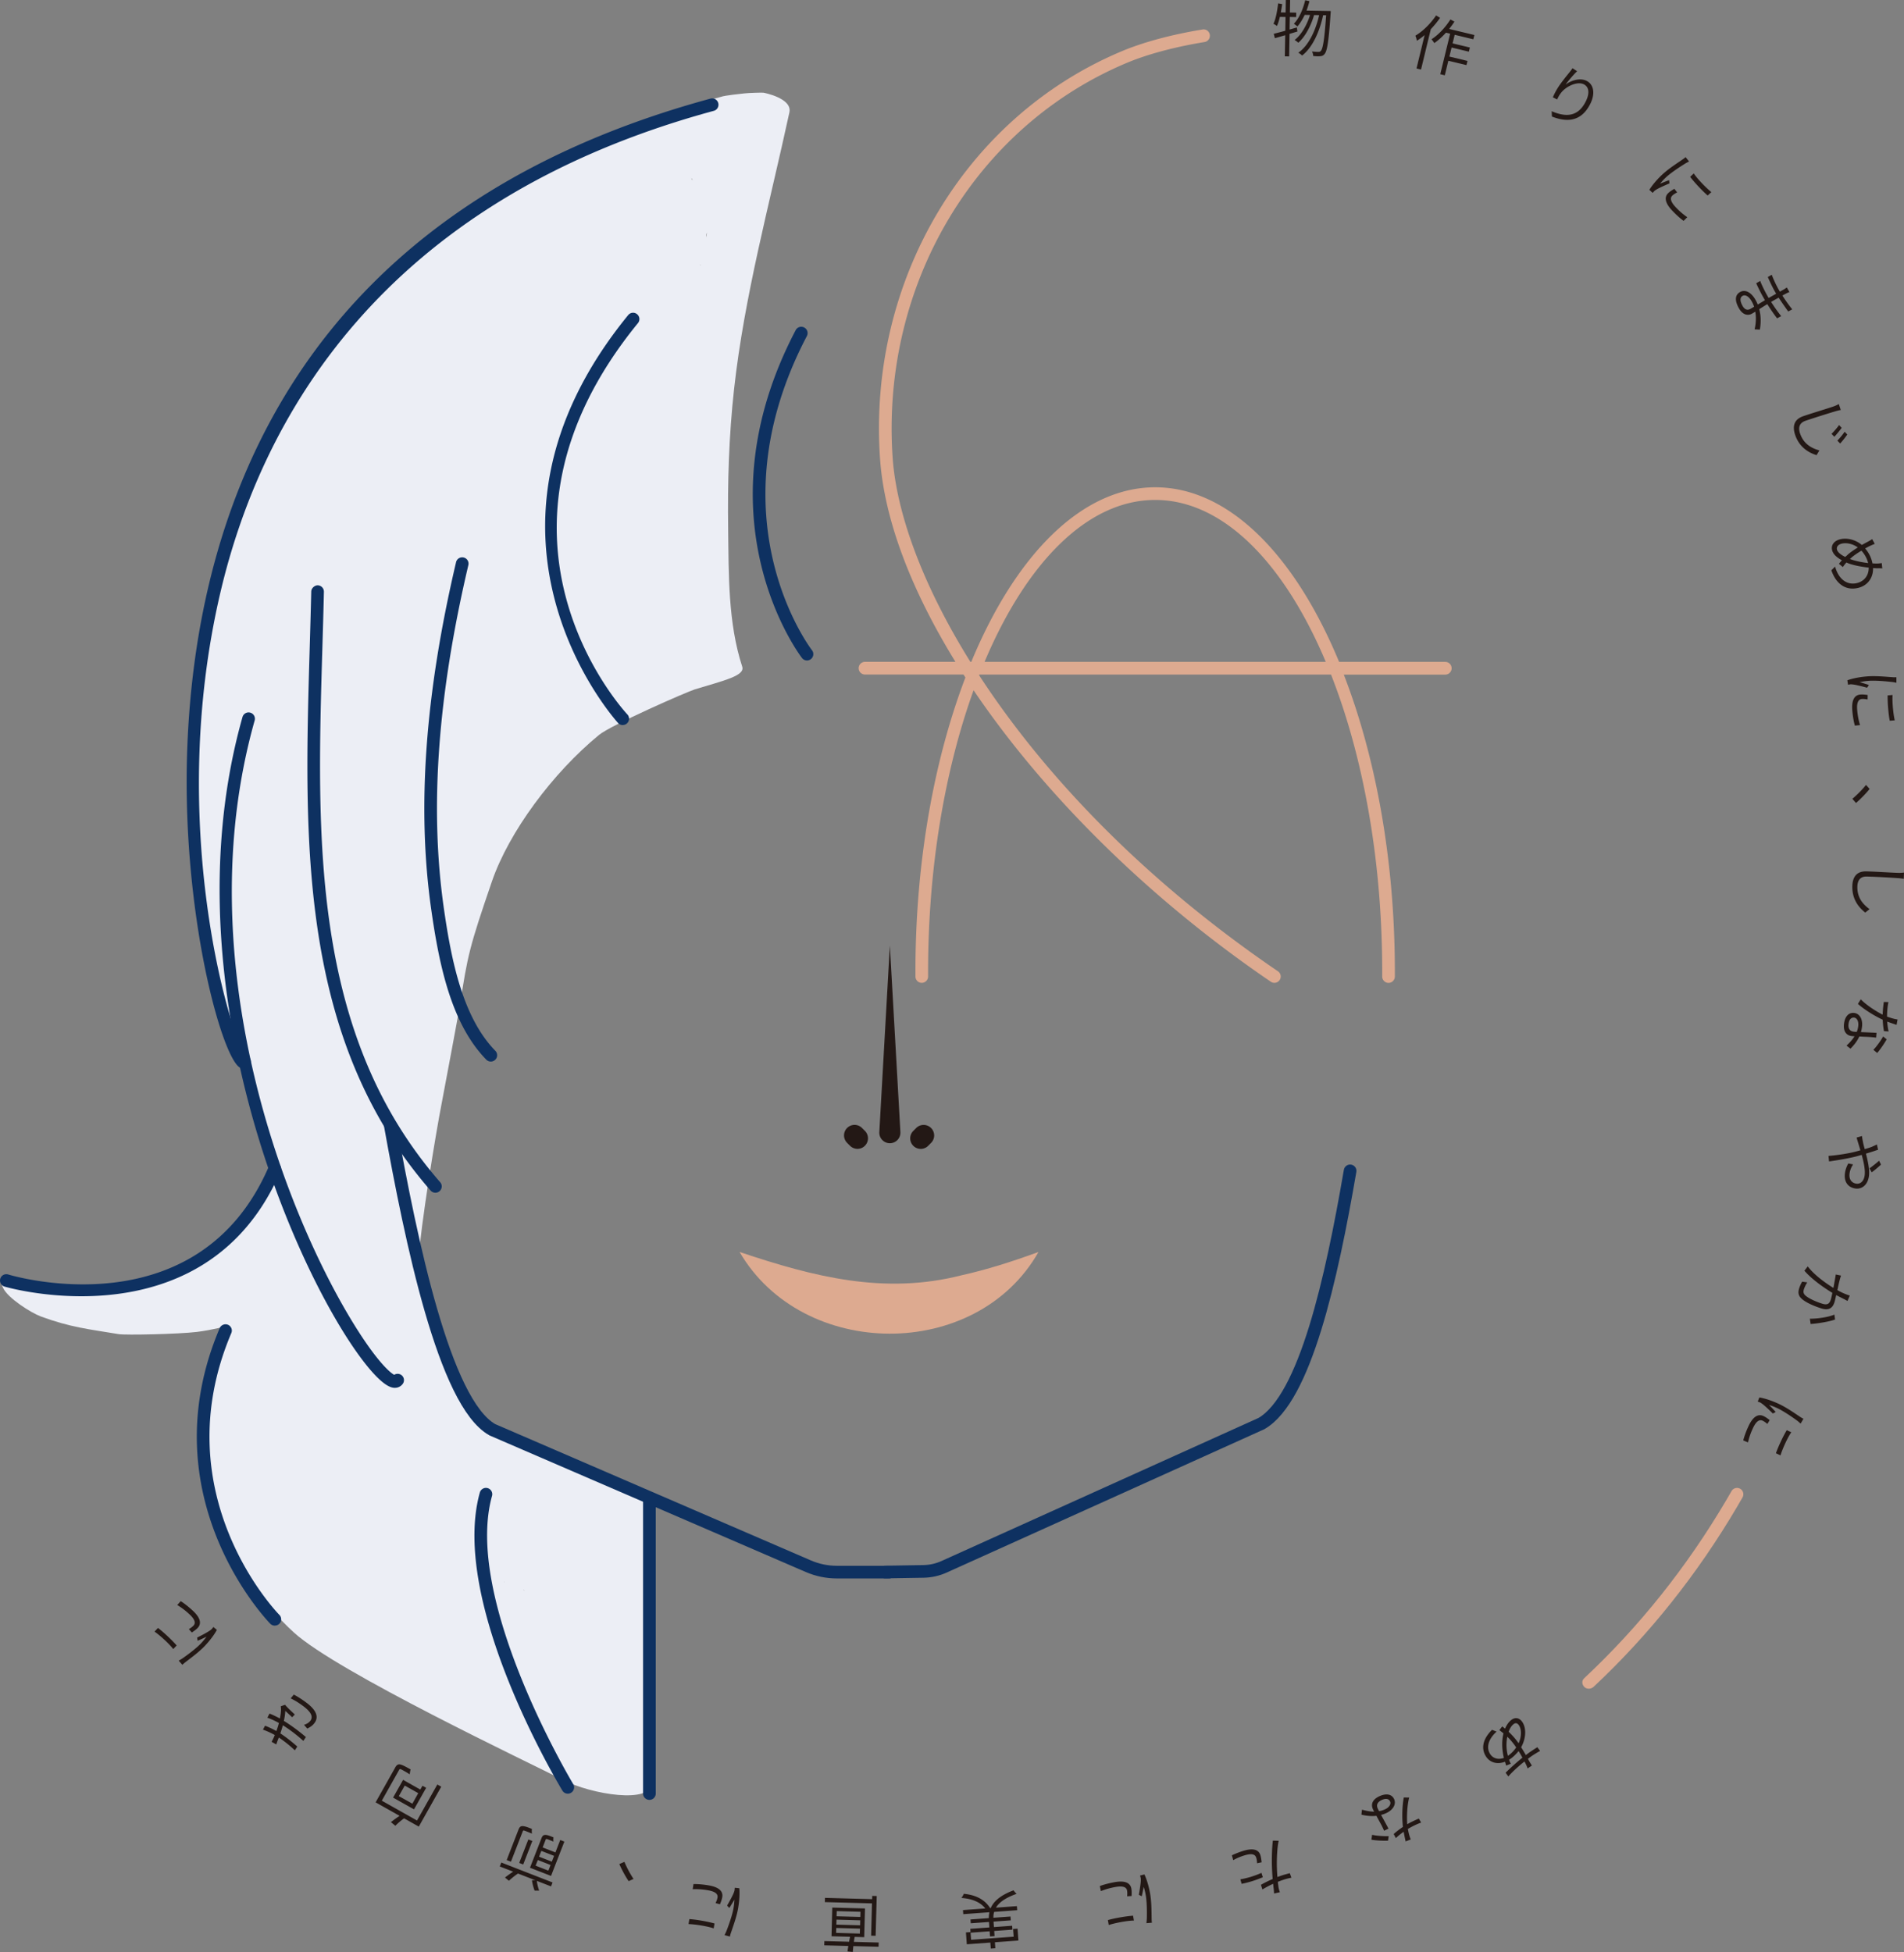 <svg xmlns="http://www.w3.org/2000/svg" width="485.96" height="498.2"><rect width="100%" height="100%" fill="#808080" stroke="none"/><path d="M201.48 28.67c.78-3.59-6.44-4.99-6.64-5.01-.45-.04-3.5.03-4.88.18-.92.1-5.03.53-5.89.86-.15.06-6.24 1.7-11.6 3.3-.47.14-11.66 4.85-13.02 5.38s-19.63 8.56-20.86 9.38c-21.85 12.62-50.46 32.35-66.11 61.64-8.64 16.17-16.43 39.28-18.38 48-1.48 6.63-3.48 28.56-3.94 36.98 0 8.64.17 37.32 1.89 47.27 1.21 6.97 7.5 28.61 8.09 30.81 1.16 4.37 3.35 5.43 5.02 9.64.88 2.21 3.96 18.44 4.54 19.69-.34 1.1-.78 2.9-1.2 4.56-.46 1.82-1.25 3.53-2.31 5.08-.65.95-7.46 9.6-10.77 11.91-1.82 1.27-10.26 7.34-15.2 8.62-4.37 1.13-9.59 2.24-15.08 2.77-2.52.24-5.07.13-7.56-.3-2.67-.47-11.36-1.43-14.26-2.04-2-.42-3.72-1.28-2.54 1.31 1.18 2.61 7.15 6.37 9.62 7.29 7.6 2.81 12.34 3.26 19.89 4.52 1.75.29 15.29 0 19.93-.56 3.84-.46 8.13-1.61 8.26-1.63-2.14 4.42-3.99 10.4-5.39 14.99-6.57 21.46 5.92 48.81 21.94 63.37 11.14 10.13 60.23 33.29 68.77 37.66 7.22 3.69 22.54 6.13 22.45.76-.36-21.82-.58-48.27.01-70.09-1.57-2.92-14.91-8.54-16.66-9.31-3.43-1.52-23.58-10.38-25-11.1-1.22-1.56-11.28-19.81-13.78-28.21-.64-2.16-2.81-9.3-4.07-14.28.62-9.28 4.48-32.89 5.99-40.56.89-4.53 4.6-24.63 4.62-24.74 1.98-13.03 2.46-15.12 8.18-31.8 4.33-12.63 15.5-27.71 27.37-37.45 3.03-2.49 22.46-11.02 24.48-11.63 7.55-2.28 12.79-3.48 12.05-5.77-3.64-11.21-3.43-23.44-3.59-35.07-.17-11.94.19-23.91 1.51-35.79 2.62-23.76 9.06-47.27 14.12-70.62Zm-67.62 377.41c-.09-.14-.19-.28-.28-.33.13-.02.21.13.28.33Zm-5.11-2.42c0 .05-.02.11-.03.16-.03-.03-.04-.06-.07-.08.04-.03.07-.05.1-.08Zm-28.98-96.7s.1.06.14.1c-.12-.02-.18-.05-.14-.1Zm80.7-247.59c-.09.39-.17.75-.25 1.15-.05-.45.07-.81.25-1.15Zm-1.74 8.22c-.01.06-.03.13-.04.19-.02-.06-.05-.11-.07-.17.04 0 .08-.01.11-.02Zm-2.29-22.13c.22.18.33.36.3.57-.1-.19-.21-.37-.3-.57Z" style="fill:#eceef5"/><path d="M224.43 288.94c-.1 1.59 1.25 2.94 2.84 2.84a2.695 2.695 0 0 0 2.54-2.84l-2.69-47.61-2.69 47.61ZM220.01 287.89a2.686 2.686 0 0 0-3.8 0 2.686 2.686 0 0 0 0 3.8l.74.74c.52.52 1.21.79 1.9.79s1.38-.26 1.9-.79a2.686 2.686 0 0 0 0-3.8l-.74-.74ZM237.64 287.9a2.686 2.686 0 0 0-3.8 0l-.74.74a2.686 2.686 0 0 0 0 3.8c.52.53 1.21.79 1.9.79s1.38-.26 1.9-.79l.74-.74a2.686 2.686 0 0 0 0-3.8Z" style="fill:#231815"/><path d="M188.77 319.54c19.07 6.41 37.04 10.96 56.68 5.94 6.31-1.4 12.68-3.41 19.61-5.94-15.88 27.98-60.19 27.62-76.3 0Z" style="fill:#ddaa90"/><path d="M226.91 401.25H213.6c-2.5 0-4.97-.51-7.27-1.5l-80.65-34.83c-12.28-6.86-20.78-48.35-26.06-77.66" style="fill:none;stroke:#0e3161;stroke-linecap:round;stroke-miterlimit:10;stroke-width:3.23px"/><path d="m225.92 401.23 9.78-.16c1.81-.03 3.59-.43 5.24-1.17l81.03-36.57c11.12-6.45 17.87-36.87 22.62-64.49" style="fill:none;stroke:#0e3161;stroke-linecap:round;stroke-miterlimit:10;stroke-width:3.23px"/><path d="M205.97 168.57a1.6 1.6 0 0 1-1.27-.62c-.27-.35-27.04-35.2-1.62-83.68.41-.8 1.4-1.1 2.18-.68.79.41 1.09 1.39.68 2.18-24.41 46.56 1.04 79.85 1.3 80.18a1.62 1.62 0 0 1-1.27 2.62ZM158.94 185.06c-.43 0-.86-.17-1.18-.52-.44-.47-43.32-47.87 2.57-104.12.56-.69 1.59-.8 2.27-.23.69.56.79 1.58.23 2.27-44.09 54.03-4.42 98.04-2.71 99.88.61.65.57 1.68-.09 2.28-.31.29-.7.43-1.1.43ZM125.27 270.94c-.42 0-.84-.16-1.16-.49-8.87-9.1-12-23.88-14.07-38.5-3.64-25.8-1.56-54.74 6.36-88.46.2-.87 1.06-1.4 1.94-1.2.87.2 1.41 1.07 1.2 1.94-7.83 33.33-9.89 61.88-6.3 87.27 1.99 14.08 4.97 28.27 13.19 36.7.62.64.61 1.66-.03 2.28-.31.31-.72.46-1.13.46ZM111.13 304.42c-.45 0-.9-.19-1.22-.55-33.81-38.78-32.31-89.53-30.86-138.61.14-4.8.28-9.57.39-14.29.02-.89.91-1.59 1.65-1.58.89.02 1.6.76 1.58 1.65-.1 4.73-.25 9.5-.39 14.31-1.44 48.46-2.92 98.57 30.07 136.39.59.67.52 1.69-.16 2.28-.31.27-.68.4-1.06.4Z" style="fill:#0e3161"/><path d="M100.8 354.22c-.45 0-.98-.11-1.59-.42-12.48-6.16-59.44-92.45-37.32-170.79.24-.86 1.14-1.37 1.99-1.12.86.24 1.36 1.13 1.12 1.99-17.34 61.39 7.82 125.84 25.42 154.25 5.72 9.24 9.12 12.23 10.2 12.76a1.63 1.63 0 0 1 1.84.07c.71.53.86 1.55.32 2.26-.21.29-.85.99-1.97.99Zm.05-3.23Z" style="fill:#0e3161"/><path d="M61.95 272.67c-.17 0-.34-.02-.48-.07-4.65-1.64-15.25-39.45-13.67-81.66 2.22-59.68 27.19-136.88 133.54-165.77.87-.24 1.75.28 1.98 1.14.23.86-.27 1.75-1.14 1.98C96.49 51.57 66.4 107.97 56.26 151.19c-13.88 59.16 2.51 112.68 6.24 118.13a1.612 1.612 0 0 1 1.2 2.58c-.33.44-1.11.76-1.76.76Zm.84-2.99ZM20.77 330.84c-11.11 0-19.41-2.4-19.62-2.47a1.616 1.616 0 0 1-1.08-2.01c.26-.86 1.16-1.33 2.01-1.08 1.98.6 48.67 14.03 66.58-27.67a1.616 1.616 0 0 1 2.97 1.27c-11.41 26.58-34.26 31.96-50.85 31.96ZM70.14 414.91c-.41 0-.83-.16-1.14-.47-.32-.32-31.35-32.07-12.93-75.46.35-.82 1.31-1.2 2.12-.86.82.35 1.21 1.3.85 2.12-17.55 41.34 11.95 71.61 12.25 71.91a1.611 1.611 0 0 1-1.14 2.75ZM144.92 457.8c-.55 0-1.08-.28-1.38-.78-1.18-1.96-28.86-48.21-21.07-76.09.24-.85 1.13-1.36 1.99-1.12.86.24 1.36 1.13 1.12 1.99-7.42 26.55 20.44 73.08 20.72 73.55a1.615 1.615 0 0 1-1.39 2.45ZM165.75 459.38c-.89 0-1.62-.72-1.62-1.62v-74.82c0-.89.72-1.62 1.62-1.62s1.62.72 1.62 1.62v74.82c0 .89-.72 1.62-1.62 1.62Z" style="fill:#0e3161"/><path d="M405.48 431c-.42 0-.84-.15-1.13-.46-.61-.65-.68-1.57-.04-2.18 14.12-13.22 26.26-28.45 36.29-45.48l1.34-2.31c.44-.78 1.43-1.04 2.21-.6.77.44 1.04 1.43.6 2.21l-1.36 2.34c-10.18 17.3-22.52 32.78-36.66 46.01-.34.31-.8.48-1.25.48Z" style="fill:#ddaa90"/><path d="m329.13 8.67-.1 5.73-1.1-.02.1-5.39c-.94.27-1.86.54-2.64.76l-.29-1.12c.81-.21 1.83-.46 2.95-.78l.06-3.51-1.45-.03c-.2.88-.44 1.68-.74 2.32-.2-.15-.64-.44-.9-.54.63-1.33.97-3.31 1.2-5.23l1.03.19c-.09.71-.22 1.43-.34 2.12l1.22.02.06-3.2 1.09.02-.06 3.19 1.62.03-.02 1.13-1.62-.03-.06 3.21 1.86-.53.14 1.04-2.02.6Zm10.51-5.85s0 .46-.03.6c-.48 7.13-.87 9.57-1.52 10.34-.31.4-.63.54-1.11.58-.43.06-1.11.02-1.81-.04 0-.34-.12-.83-.31-1.16.71.08 1.35.11 1.66.11.26 0 .42-.06.6-.26.52-.55.92-2.87 1.35-9.1h-.77c-.87 4.1-2.7 8.26-5.37 10.29-.21-.25-.62-.55-.97-.72 2.64-1.81 4.43-5.66 5.33-9.6l-1.3-.02c-.76 2.68-2.28 5.6-4.04 7.07-.21-.24-.6-.52-.93-.7 1.71-1.27 3.17-3.88 3.95-6.39L333 3.8c-.55 1.14-1.17 2.17-1.87 2.96-.18-.19-.66-.53-.89-.7 1.33-1.38 2.32-3.63 2.89-6l1.08.24c-.21.83-.46 1.63-.74 2.4l6.18.11ZM367.55 4.56c-.69 1-1.51 1.99-2.37 2.9l-2.49 10.29-1.15-.28 2.07-8.52c-.65.55-1.32 1.05-1.98 1.45-.05-.29-.23-1-.39-1.29 1.89-1.1 3.86-3.04 5.3-5.17l1.01.61Zm3.73 4.32-.53 2.19 4.41 1.06-.26 1.06-4.41-1.06-.56 2.31 4.62 1.11-.26 1.07-4.63-1.11-.9 3.71-1.16-.28 2.52-10.34-1.07-.26c-.96 1.07-1.99 1.99-2.97 2.66-.14-.24-.5-.73-.71-.98 1.73-1.09 3.52-2.99 4.82-5.05l1.03.55c-.41.65-.88 1.27-1.35 1.87l6.44 1.55-.27 1.09-4.77-1.15ZM399.62 21.56c1.38-1.03 3.82-1.85 5.55-.8 1.82 1.1 2.02 3.69.3 6.51-2.26 3.74-5.63 3.94-9.37 2.48l-.06-1.36c3.22 1.37 6.25 1.59 8.31-1.8 1.29-2.13 1.49-4.11.06-4.98-1.71-1.04-4.77.45-6 2.11-.39.49-.65.95-.98 1.67l-1.09-.56c.24-.55.61-1.36 1.15-2.23.77-1.28 2.24-3.1 3.05-4.09.3-.37.57-.75.82-1.1l1.17.77c-.88.81-2.26 2.46-2.91 3.35ZM430.14 41.74c-1.27.77-3.66 2.33-4.94 3.53-.56.53-1.01 1.01-1.5 1.61.71-.29 1.65-.66 2.31-.9l.08.83c-1.09.46-2.7 1.18-3.34 1.58-.2.13-.46.29-.57.43-.12.13-.27.29-.37.41l-.84-.78c.6-.99 1.73-2.43 3.27-3.88 1.69-1.58 4.01-3.03 5.09-3.79.3-.2.63-.44.89-.68l.88 1.12c-.26.12-.72.37-.96.51Zm-3.3 8.17c-.52.5-.67 1.35.81 2.93.98 1.05 1.92 1.85 3 2.6l-.94.93c-.83-.6-1.84-1.48-2.97-2.68-1.82-1.95-2-3.42-.93-4.43.39-.37.86-.67 1.54-1.07l.71.91c-.53.28-.91.52-1.22.81Zm9.95-.88-.94.87c-1.3-1.11-3.41-3.36-4.47-4.77l.92-.86c.98 1.46 3.23 3.76 4.49 4.76ZM455.77 74.97c-.18.1-.5.26-.85.46.77 1.21 1.6 2.39 2.51 3.52l-1.02.55c-.74-1.02-1.61-2.26-2.44-3.53-.61.34-1.26.7-1.76.99-.06.03-.11.06-.17.09.82 1.3 1.66 2.48 2.57 3.63l-1.04.57c-.91-1.2-1.71-2.35-2.5-3.63-.7.43-1.41.88-2.06 1.29.56 2.1.36 4.07.16 5.22l-1.34-.08c.28-1.23.47-2.85.17-4.5-.34.21-.62.38-.84.5-.94.54-2.28.45-3.31-1.33-1.14-1.98-1.05-3.45.28-4.19 1.25-.71 2.79 0 3.92 1.99.23.4.42.8.58 1.21.61-.36 1.26-.76 1.84-1.11-.16-.26-.3-.52-.45-.78a41.97 41.97 0 0 1-1.78-3.55l1.02-.59c.4 1.08 1.21 2.7 1.73 3.61.14.25.28.5.42.74.06-.04.14-.08.2-.11.55-.31 1.16-.65 1.72-.97l-.35-.61c-.55-.96-1.38-2.73-1.78-3.65l1.01-.59c.35.99 1.18 2.77 1.71 3.69.12.21.24.41.36.63.36-.2.69-.39.98-.55.23-.13.61-.38.79-.52l.67 1.17c-.27.1-.56.22-.96.44Zm-11.03 3.08c.45.78 1.09 1.32 2.04.78.24-.13.56-.33.92-.53-.15-.48-.37-.96-.63-1.41-.74-1.31-1.66-1.74-2.3-1.38-.62.35-.8 1.17-.02 2.54ZM468.29 105.02c-1.69.51-5.26 1.62-7.48 2.38-1.64.57-1.86 1.81-1.38 3.24.94 2.75 3.02 3.79 4.93 4.32l-.72 1.21c-1.77-.55-4.32-1.84-5.45-5.13-.74-2.17-.37-3.98 2.06-4.82 2.21-.76 6.05-1.91 7.6-2.44.55-.19 1.07-.42 1.47-.66l.5 1.52c-.51.1-1.05.23-1.55.39Zm-.11 6.46-.71-.75c.65-.66 1.41-1.51 1.93-2.25l.65.73c-.4.56-1.28 1.65-1.87 2.26Zm1.49 1.71-.72-.73c.64-.66 1.38-1.54 1.86-2.27l.67.71c-.38.58-1.25 1.69-1.81 2.29ZM479.17 145.05c-.35-.02-.72-.03-1.11-.06.07 2.58-1.49 4.65-4.15 5.13-3.08.58-5.38-1.31-6.49-4.57l.95-.94c.91 3.21 2.96 4.7 5.34 4.26 2.01-.38 3.28-1.92 3.24-4-2.08-.23-4.26-.65-5.7-1.3-.34.39-.65.78-.9 1.16l-.99-.83c.23-.3.48-.61.75-.9-1.35-.75-2.3-1.56-2.53-2.73-.22-1.19.56-2.36 2.37-2.69 1.78-.33 3.84.3 5.25 1.51.45-.26.9-.5 1.34-.73.45-.23.93-.5 1.29-.77l.67 1.22c-.42.16-.91.38-1.32.57-.34.16-.73.38-1.14.6a8.064 8.064 0 0 1 1.87 3.81c.4.02.8.05 1.18.04.31 0 .83-.06 1.19-.12l.14 1.37c-.41-.05-.95-.04-1.27-.05Zm-10.34-4.86c.15.76 1.08 1.45 2.13 1.96.17-.16.35-.3.52-.47.61-.58 1.61-1.28 2.7-1.95-1.16-.85-2.7-1.25-3.91-1.02-1.02.18-1.56.77-1.43 1.48Zm3.32 2.48c1.23.48 2.97.84 4.66 1.04-.3-1.21-.89-2.25-1.71-3.16-1 .59-1.94 1.24-2.49 1.72-.15.13-.3.27-.45.4ZM482.93 174.07c-1.48-.18-4.34-.44-6.1-.29-.77.06-1.43.17-2.2.32.73.21 1.71.51 2.37.72l-.45.71c-1.15-.32-2.87-.75-3.62-.83-.24-.03-.54-.06-.72-.03-.17.04-.39.06-.54.09l-.17-1.13c1.09-.4 2.88-.82 5.01-.99 2.32-.19 5.06.11 6.38.19.37.03.78.05 1.13.02v1.41c-.28-.06-.8-.16-1.09-.2Zm-7.72 4.33c-.72.06-1.38.64-1.2 2.78.12 1.42.34 2.62.73 3.88l-1.32.14c-.28-.97-.52-2.28-.66-3.91-.21-2.64.57-3.9 2.05-4.02.53-.05 1.09 0 1.88.11l-.02 1.15c-.6-.11-1.05-.16-1.47-.12Zm8.38 5.45-1.27.1c-.33-1.67-.58-4.72-.53-6.47l1.26-.1c-.14 1.74.18 4.91.55 6.47ZM476.27 200.34l.91 1.02c-.91 1.16-2.33 2.6-3.47 3.59l-.93-1.07c1.24-1.03 2.58-2.4 3.48-3.54ZM484.32 224.12c-1.78-.13-5.49-.34-7.85-.4-1.73-.05-2.37 1.03-2.41 2.54-.08 2.92 1.49 4.59 3.11 5.78l-1.1.87c-1.47-1.14-3.39-3.24-3.3-6.74.06-2.29 1.05-3.84 3.62-3.77 2.33.06 6.31.33 7.97.38.58.02 1.15 0 1.6-.08l-.06 1.6c-.52-.09-1.07-.16-1.59-.18ZM477.15 264.67c-.59-.04-1.61-.06-2.59-.13-.61 1.31-1.49 2.35-2.26 3.11l-1.01-.78c.66-.62 1.45-1.41 2.04-2.39-.26 0-.48-.02-.66-.04-1.27-.12-2.22-1.02-2.04-2.97.16-1.73.99-3.08 2.56-2.94 1.45.13 2.24 1.59 2.07 3.36-.05.54-.15 1.05-.29 1.53 1.29.06 2.86.12 3.98.19l-.11 1.23c-.64-.09-1.13-.14-1.7-.17Zm-5.36-3.25c-.12 1.31.53 1.82 1.4 1.9.2.02.44.04.71.05.21-.5.34-1.04.39-1.6.11-1.15-.36-1.99-1.08-2.05-.74-.06-1.3.49-1.41 1.71Zm9.88-.69c.06.83.17 1.7.36 2.53l-1.18-.08c-.17-.85-.28-1.86-.32-2.92-2.15-.98-4.76-2.63-6.34-4.04l.74-1.16c1.41 1.45 3.81 3.02 5.58 3.91.02-.48.05-.94.08-1.4.06-.59.13-1.25.22-1.84l1.18.03c-.13.58-.22 1.26-.28 1.92-.05.57-.07 1.16-.08 1.79.86.31 1.83.62 2.69.73l-.26 1.38c-.55-.19-1.49-.5-2.38-.83Zm-1.03 3.81.9.73c-.61 1.09-1.8 2.8-2.43 3.48l-.97-.81c.8-.79 1.93-2.39 2.5-3.41ZM478.19 293.83c-.56.2-1.24.4-1.94.61.51 2.03 1.01 4.27.74 5.89-.36 2.15-1.81 3.27-3.51 3-1.8-.3-2.96-1.68-2.56-4.12.15-.87.5-1.71.83-2.26l1.21.25c-.37.56-.73 1.3-.87 2.14-.28 1.7.54 2.57 1.67 2.76.92.15 1.88-.45 2.14-1.98.23-1.37-.19-3.41-.73-5.36-.48.13-.94.27-1.39.39-2.08.53-5.14 1.04-6.95 1.28l-.14-1.4c1.92-.17 4.56-.51 6.75-1.06.49-.13.95-.25 1.39-.38-.38-1.3-.76-2.48-.97-3.25l1.38-.39c.04.47.15 1.05.21 1.35.11.57.28 1.26.49 1.99.74-.21 1.38-.41 1.86-.61.35-.16.89-.39 1.24-.59l.3 1.37c-.27.07-.83.26-1.14.38Zm1.4 2.41.5 1c-.48.45-1.66 1.48-2.37 1.97l-.56-1.01c.7-.51 1.82-1.37 2.43-1.96ZM470.69 331.59c-.41-.22-1.26-.63-2.04-1.05-.16.72-.3 1.38-.41 1.74-.4 1.36-1.26 2.3-3.28 1.69-1.79-.55-4.11-1.52-5.16-2.54-.86-.79-.9-1.61-.6-2.59.17-.58.5-1.27.77-1.72l1.3.18a7.83 7.83 0 0 0-.86 1.77c-.17.57-.18 1.05.37 1.56.88.8 2.76 1.63 4.38 2.13 1.38.42 1.83-.15 2.13-1.11.11-.36.25-.98.39-1.67-1.99-1.22-5.08-3.29-7.14-5.66l.86-1.1c1.59 2.17 4.68 4.36 6.54 5.49.17-.83.29-1.59.37-2l.24-1.42 1.34.28c-.17.46-.28.86-.4 1.35-.14.5-.33 1.42-.53 2.36 1.01.58 2.14 1.08 3.16 1.39l-.58 1.37c-.26-.14-.57-.3-.83-.45Zm-8.56 6.33-.2-1.35c1.69.03 4.68-.35 6.26-1.05l.17 1.26c-1.5.57-4.67 1.05-6.22 1.14ZM449.87 362.6c-.66-.3-1.51-.12-2.43 1.83-.61 1.28-1.01 2.45-1.3 3.72l-1.21-.52c.25-.98.69-2.25 1.38-3.72 1.14-2.4 2.44-3.11 3.79-2.49.49.23.95.54 1.58 1.03l-.59.98c-.46-.39-.83-.64-1.21-.83Zm8.86.02c-1.19-.88-3.55-2.5-5.15-3.24-.7-.32-1.32-.56-2.06-.8.53.54 1.23 1.28 1.7 1.8l-.73.39c-.84-.83-2.13-2.05-2.73-2.48-.2-.15-.45-.31-.61-.38-.17-.06-.38-.13-.52-.18l.41-1.06c1.16.18 2.92.7 4.85 1.59 2.11.96 4.34 2.57 5.44 3.28.3.21.66.42.97.57l-.72 1.23c-.21-.18-.61-.53-.83-.71Zm-4.3 8.83-1.16-.54c.55-1.6 1.85-4.39 2.77-5.89l1.15.53c-.99 1.44-2.29 4.36-2.75 5.89ZM389.64 450.67c-.14-.31-.33-.69-.54-1.09-1.59 1.26-3.03 2.56-4.13 3.82l-.69-.95c1.19-1.2 2.78-2.62 4.29-3.84-.29-.54-.63-1.12-.98-1.69-.58.73-1.28 1.41-1.94 1.89-.17.12-.32.23-.49.33.02.05.04.1.06.16.07.25.25.62.39.85l-1.2.48c-.06-.24-.18-.67-.27-.92 0-.02 0-.04-.03-.06-1.92.74-3.71.24-4.72-1.17-1.32-1.86-1.23-4.35 1.42-6.98l1.17.46c-2.16 1.93-2.75 4.17-1.56 5.85.7.98 1.97 1.38 3.42.86-.57-2.36-.54-4.55-.1-6.26-.38-.3-.72-.58-1.05-.83l.72-.95c.24.17.48.37.72.58.4-.94.97-1.78 1.69-2.29.85-.61 1.9-.57 2.68.52 1.18 1.67.94 4.39-.26 6.51.43.66.83 1.35 1.21 2 .26-.21.51-.4.77-.59.56-.4 1.6-1.07 2.15-1.42l.72.95c-.5.25-1.69.97-2.25 1.37-.29.22-.58.42-.87.65.23.4.43.76.61 1.06.16.24.29.5.41.64l-1.1.75c-.06-.21-.17-.49-.26-.69Zm-4.93-7.41c-.28 1.44-.33 3.05.16 4.89.06-.05.14-.1.22-.17.83-.61 1.45-1.34 1.89-1.98a16.53 16.53 0 0 0-2.27-2.74Zm1.63-3.23c-.5.37-.97 1.04-1.29 1.97.83.79 1.7 1.73 2.38 2.7.06.07.11.16.17.23.75-1.61.8-3.58.05-4.63-.38-.53-.82-.62-1.3-.28ZM352.53 465.72c-.27-.51-.77-1.41-1.23-2.27-1.45.17-2.79-.04-3.83-.3l.15-1.27c.88.24 1.96.5 3.11.5-.12-.22-.22-.41-.3-.59-.55-1.14-.27-2.41 1.51-3.28 1.58-.77 3.17-.77 3.86.63.63 1.31-.22 2.74-1.83 3.54-.49.24-.98.42-1.48.54.62 1.14 1.38 2.5 1.89 3.5l-1.12.54c-.25-.6-.47-1.04-.72-1.54Zm1.91 2.92-.17 1.15c-1.26.06-3.34-.06-4.25-.25l.19-1.25c1.08.27 3.06.39 4.23.35Zm-1.86-9.19c-1.19.59-1.29 1.41-.91 2.19.08.18.19.39.32.62.52-.08 1.06-.26 1.58-.5 1.05-.51 1.53-1.35 1.21-2-.32-.67-1.08-.85-2.2-.31Zm5.68 8.07c-.7.48-1.38 1.03-2 1.62l-.54-1.05c.65-.59 1.47-1.21 2.35-1.81-.27-2.34-.18-5.42.22-7.51l1.38.02c-.52 1.96-.64 4.83-.5 6.81.41-.24.83-.47 1.26-.67.52-.26 1.14-.54 1.7-.78l.59 1.03c-.57.19-1.2.47-1.8.76-.51.25-1.05.55-1.59.86.17.9.4 1.89.74 2.68l-1.31.5c-.12-.58-.34-1.54-.5-2.48ZM320.63 474.15c-.22-.71-.83-1.27-3.01-.6-.99.3-2 .73-2.87 1.22l-.33-1.24c.78-.38 1.75-.77 2.86-1.12 2.4-.75 3.93-.43 4.4 1.05.18.59.25 1.18.33 1.85l-1.17.25c-.02-.54-.09-1.03-.21-1.42Zm-1.05 5.98c-.9.28-1.82.51-2.68.68l-.32-1.15c.81-.14 1.72-.35 2.6-.61.95-.3 1.87-.63 2.78-1.04l.35 1.12c-.78.32-1.76.7-2.73 1Zm5.5 1.85c-.05-.33-.09-.75-.13-1.18-.94.43-1.89.92-2.74 1.45l-.38-1.19c.92-.53 1.97-1.04 3-1.49a38.5 38.5 0 0 1-.15-2.16c-.13-2.31-.06-5.73.2-7.63l1.48.04c-.42 1.83-.54 5.23-.43 7.52.02.54.06 1.16.11 1.73.49-.18.95-.35 1.38-.48.67-.21 1.22-.35 1.78-.5l.41 1.16c-.76.14-1.31.29-1.85.46-.5.16-1.05.36-1.62.59.06.56.14 1.06.18 1.38.07.44.22.95.35 1.26l-1.49.34c0-.37-.07-.97-.1-1.29ZM287.67 482.54c-.13-.72-.76-1.31-2.89-.94-1.4.25-2.59.58-3.8 1.07l-.27-1.29c.95-.36 2.24-.72 3.85-1.01 2.62-.45 3.94.21 4.2 1.66.09.53.09 1.09.06 1.88l-1.14.08c.06-.6.06-1.05-.02-1.46Zm-4.68 8.78-.22-1.26c1.64-.48 4.67-1 6.42-1.12l.22 1.24c-1.75.02-4.9.63-6.42 1.14Zm9.71-1.55c.05-1.48.04-4.33-.27-6.06-.13-.76-.29-1.4-.52-2.14-.14.74-.35 1.73-.5 2.41l-.74-.38c.21-1.17.49-2.91.5-3.66 0-.25 0-.55-.05-.72s-.09-.39-.14-.53l1.11-.28c.5 1.05 1.08 2.78 1.45 4.87.4 2.27.36 5.01.39 6.33 0 .37.02.78.08 1.12l-1.41.12c.03-.28.08-.8.1-1.09ZM251.47 487.09c-1.24-1.6-3.33-2.48-6.1-2.68.23-.26.5-.75.63-1.06 3.11.31 5.35 1.49 6.71 3.65h.15c.71-1.63 2.32-3.21 5.83-4.54.15.24.5.66.78.9-3.02 1.07-4.54 2.29-5.27 3.53l5.34-.39.08 1.04-5.88.43c-.16.5-.2 1.01-.19 1.5l4.36-.32.07.98-4.4.32.1 1.4 4.65-.34.07.99-4.65.34.09 1.31-1.16.08-.09-1.31-4.87.36.13 1.81 10.87-.79-.15-1.97 1.14-.08.22 3.03-6 .44.11 1.53-1.16.08-.11-1.53-6.01.44-.22-3.03 1.17-.08-.06-.84 4.87-.35-.1-1.4-4.65.34-.07-.98 4.68-.34c0-.5.05-1 .15-1.5l-6.67.49-.08-1.04 5.7-.41ZM218.14 494.35c-.07.39-.15.82-.2 1.27l6.33.17-.03 1.08-6.44-.17c-.06.54-.11 1.05-.14 1.49l-1.35-.13c.06-.46.14-.93.21-1.39l-6.15-.17.03-1.08 6.32.17c.07-.46.17-.88.24-1.27l-4.73-.13.19-7.32 8.35.22-.2 7.33-2.42-.07Zm-7.58-9.96 12.04.33.02-.83 1.15.03-.28 10.15-1.15-.03.22-8.24-12.04-.33.04-1.07Zm2.84 8.94 6.06.17.03-1.26-6.05-.17-.04 1.26Zm.06-2.11 6.06.17.04-1.27-6.06-.17-.04 1.27Zm.06-2.13 6.06.17.04-1.32-6.06-.17-.04 1.32ZM175.73 491.08l.22-1.27c1.71.1 4.73.63 6.42 1.12l-.22 1.25c-1.65-.58-4.82-1.06-6.42-1.1Zm7.4-6.76c.13-.72-.27-1.49-2.39-1.86-1.4-.25-2.63-.33-3.94-.28l.2-1.31c1.01-.02 2.35.07 3.96.35 2.62.46 3.64 1.54 3.38 3.01-.09.53-.28 1.06-.59 1.8l-1.11-.31c.26-.55.41-.97.49-1.39Zm2.26 8.58c.55-1.38 1.52-4.09 1.82-5.84.13-.77.2-1.43.24-2.21-.39.65-.93 1.52-1.3 2.12l-.57-.61c.6-1.04 1.45-2.59 1.71-3.3.09-.23.19-.51.2-.69.02-.17.04-.4.05-.56l1.15.12c.12 1.16.06 3.01-.3 5.12-.39 2.29-1.38 4.87-1.79 6.13-.13.35-.25.75-.3 1.09l-1.38-.37c.13-.25.36-.72.47-1ZM161.7 479.56l-1.25.56c-.83-1.2-1.78-2.98-2.38-4.36l1.3-.56c.61 1.48 1.52 3.16 2.33 4.36ZM127.56 476.38l.39-1.01 13.08 5.09-.39 1-3.61-1.4c.04.68.3 1.7.58 2.48h-1.16c-.33-.85-.61-1.96-.67-2.65h.83l-4.4-1.71c-.78.51-1.71 1.27-2.32 1.85l-1-.83c.66-.53 1.43-1.06 2.09-1.5l-3.44-1.33Zm2.84-1.23-1.08-.41 3.01-7.75c.26-.67.52-.91 1.04-.91.54 0 1.29.26 2.4.72-.06.31-.06.84 0 1.2-.89-.39-1.69-.69-1.91-.76-.26-.08-.36-.06-.44.17l-3.01 7.75Zm4.45-5.67 1.02.39-2.33 6-1.02-.4 2.33-5.99Zm3.36-.34c.22-.57.46-.79.93-.82.49-.02 1.12.23 2.12.62-.05.3-.06.77-.02 1.09-.72-.31-1.38-.57-1.59-.63-.23-.07-.31-.04-.39.16l-.76 1.96 3.26 1.27 1.23-3.17 1.05.41-3.4 8.76-5.37-2.09 2.94-7.56Zm1.75 8.3.56-1.44-3.25-1.27-.57 1.44 3.26 1.27Zm-1.8-5.04-.57 1.48 3.25 1.27.58-1.48-3.26-1.27ZM100.84 451.17c.38-.68.72-.94 1.3-.83.59.12 1.43.58 2.67 1.27-.11.32-.21.89-.22 1.25-.96-.6-1.91-1.13-2.21-1.27-.26-.13-.38-.1-.52.16l-4.41 7.84 8.99 5.06 5.18-9.2 1 .57-5.73 10.18-3.76-2.11c-.76.55-1.65 1.3-2.22 1.9l-1.13-.93c.71-.56 1.5-1.14 2.22-1.6l-6.13-3.45 4.97-8.83Zm6.44 5.58.55-.97.94.52-3.1 5.5-5.34-3 2.55-4.53 4.4 2.48Zm-2.03 3.6 1.5-2.68-3.45-1.94-1.51 2.69 3.46 1.93ZM70.5 445.22l-1.18-.66c.3-.52.58-1.12.82-1.73-.99-.55-2.03-1.03-3.03-1.37l.54-1.01c.87.33 1.92.82 2.89 1.36.15-.39.26-.75.37-1.08.09-.3.19-.64.28-.97-1.16-.66-2.21-1.09-2.95-1.35l.55-1.06c.74.29 1.67.72 2.65 1.26.14-.73.26-1.49.28-2.22 0-.31-.02-.59-.06-.9l1.1-.38c.57.72 1.68 1.72 2.48 2.48l-.67.7c-.61-.58-1.38-1.27-1.75-1.63-.05.86-.18 1.73-.37 2.56 1.66 1.01 3.77 2.54 5.63 4.13l-.66.98c-1.76-1.62-3.7-3.04-5.23-3.99-.08.29-.16.58-.24.84-.14.45-.28.86-.39 1.24 1.29.84 2.83 2.03 4.32 3.35l-.62.96c-1.4-1.31-2.82-2.42-4.1-3.27-.04.14-.09.27-.15.39-.18.46-.35.94-.49 1.38Zm8.7-6c.78-1.05.22-2.26-1.78-3.75-1.18-.88-2.17-1.49-3.23-1.99l.79-.97c1 .52 2.06 1.19 3.14 2 2.5 1.85 3.36 3.62 2.15 5.24-.52.72-1.15 1.08-1.84 1.43l-.84-.94c.63-.22 1.18-.48 1.6-1.03ZM39.44 416.43l.88-.93c1.38 1.03 3.62 3.14 4.77 4.47l-.87.92c-1.06-1.39-3.46-3.55-4.78-4.46Zm9.93-1.51c.5-.52.61-1.39-.98-2.87-1.04-.98-2.02-1.72-3.15-2.4l.89-.99c.86.55 1.93 1.37 3.13 2.48 1.95 1.83 2.21 3.29 1.19 4.36-.38.39-.83.72-1.49 1.16l-.76-.86c.52-.31.88-.58 1.17-.89Zm-2.83 8.37c1.22-.84 3.53-2.56 4.75-3.84.53-.57.95-1.08 1.42-1.71-.69.33-1.62.75-2.26 1.04l-.14-.82c1.07-.53 2.65-1.36 3.26-1.8.19-.14.44-.32.55-.46.1-.14.25-.31.34-.44l.89.73c-.54 1.03-1.6 2.53-3.06 4.08-1.6 1.69-3.84 3.28-4.89 4.11-.29.22-.61.48-.85.73l-.94-1.06c.24-.14.7-.4.94-.57Z" style="fill:#231815"/><path d="M368.9 168.93h-27.12c-11.25-27.2-28.14-44.56-46.93-44.56s-35.69 17.36-46.95 44.56h-.22c-12.36-19.82-18.9-38.15-19.86-52.24-2.98-43.94 21.03-84.38 59.75-100.63 4.86-2.04 11.12-3.78 18.09-5.03l1.79-.31c.88-.14 1.47-.98 1.33-1.86-.15-.88-.96-1.49-1.86-1.33l-1.83.31c-7.21 1.29-13.69 3.1-18.77 5.23-39.99 16.78-64.8 58.51-61.72 103.82 1.07 15.78 7.99 33.73 19.26 52.03h-23.08c-.89 0-1.62.72-1.62 1.62s.72 1.62 1.62 1.62h25.14c.16.25.32.51.48.76-7.85 20.59-12.62 46.18-12.75 73.99v2.32c0 .89.72 1.62 1.61 1.62s1.62-.72 1.62-1.62v-2.31c.12-26.5 4.46-50.93 11.61-70.75 17.87 26.43 44.52 53.05 75.87 74.4a1.609 1.609 0 0 0 2.24-.43c.5-.74.31-1.74-.43-2.24-34.86-23.74-60.07-50.69-76.28-75.57.02-.05.04-.11.06-.16h89.77c8.04 20.47 12.94 46.46 13.06 74.75v2.32c0 .89.72 1.62 1.61 1.62s1.62-.72 1.62-1.62v-2.32c-.13-28.15-5.01-54.03-13.03-74.74h25.9c.89 0 1.62-.72 1.62-1.62s-.72-1.62-1.62-1.62Zm-74.05-41.33c17.31 0 32.89 16.07 43.53 41.33h-87.09c10.65-25.26 26.24-41.33 43.55-41.33Z" style="fill:#ddaa90"/></svg>